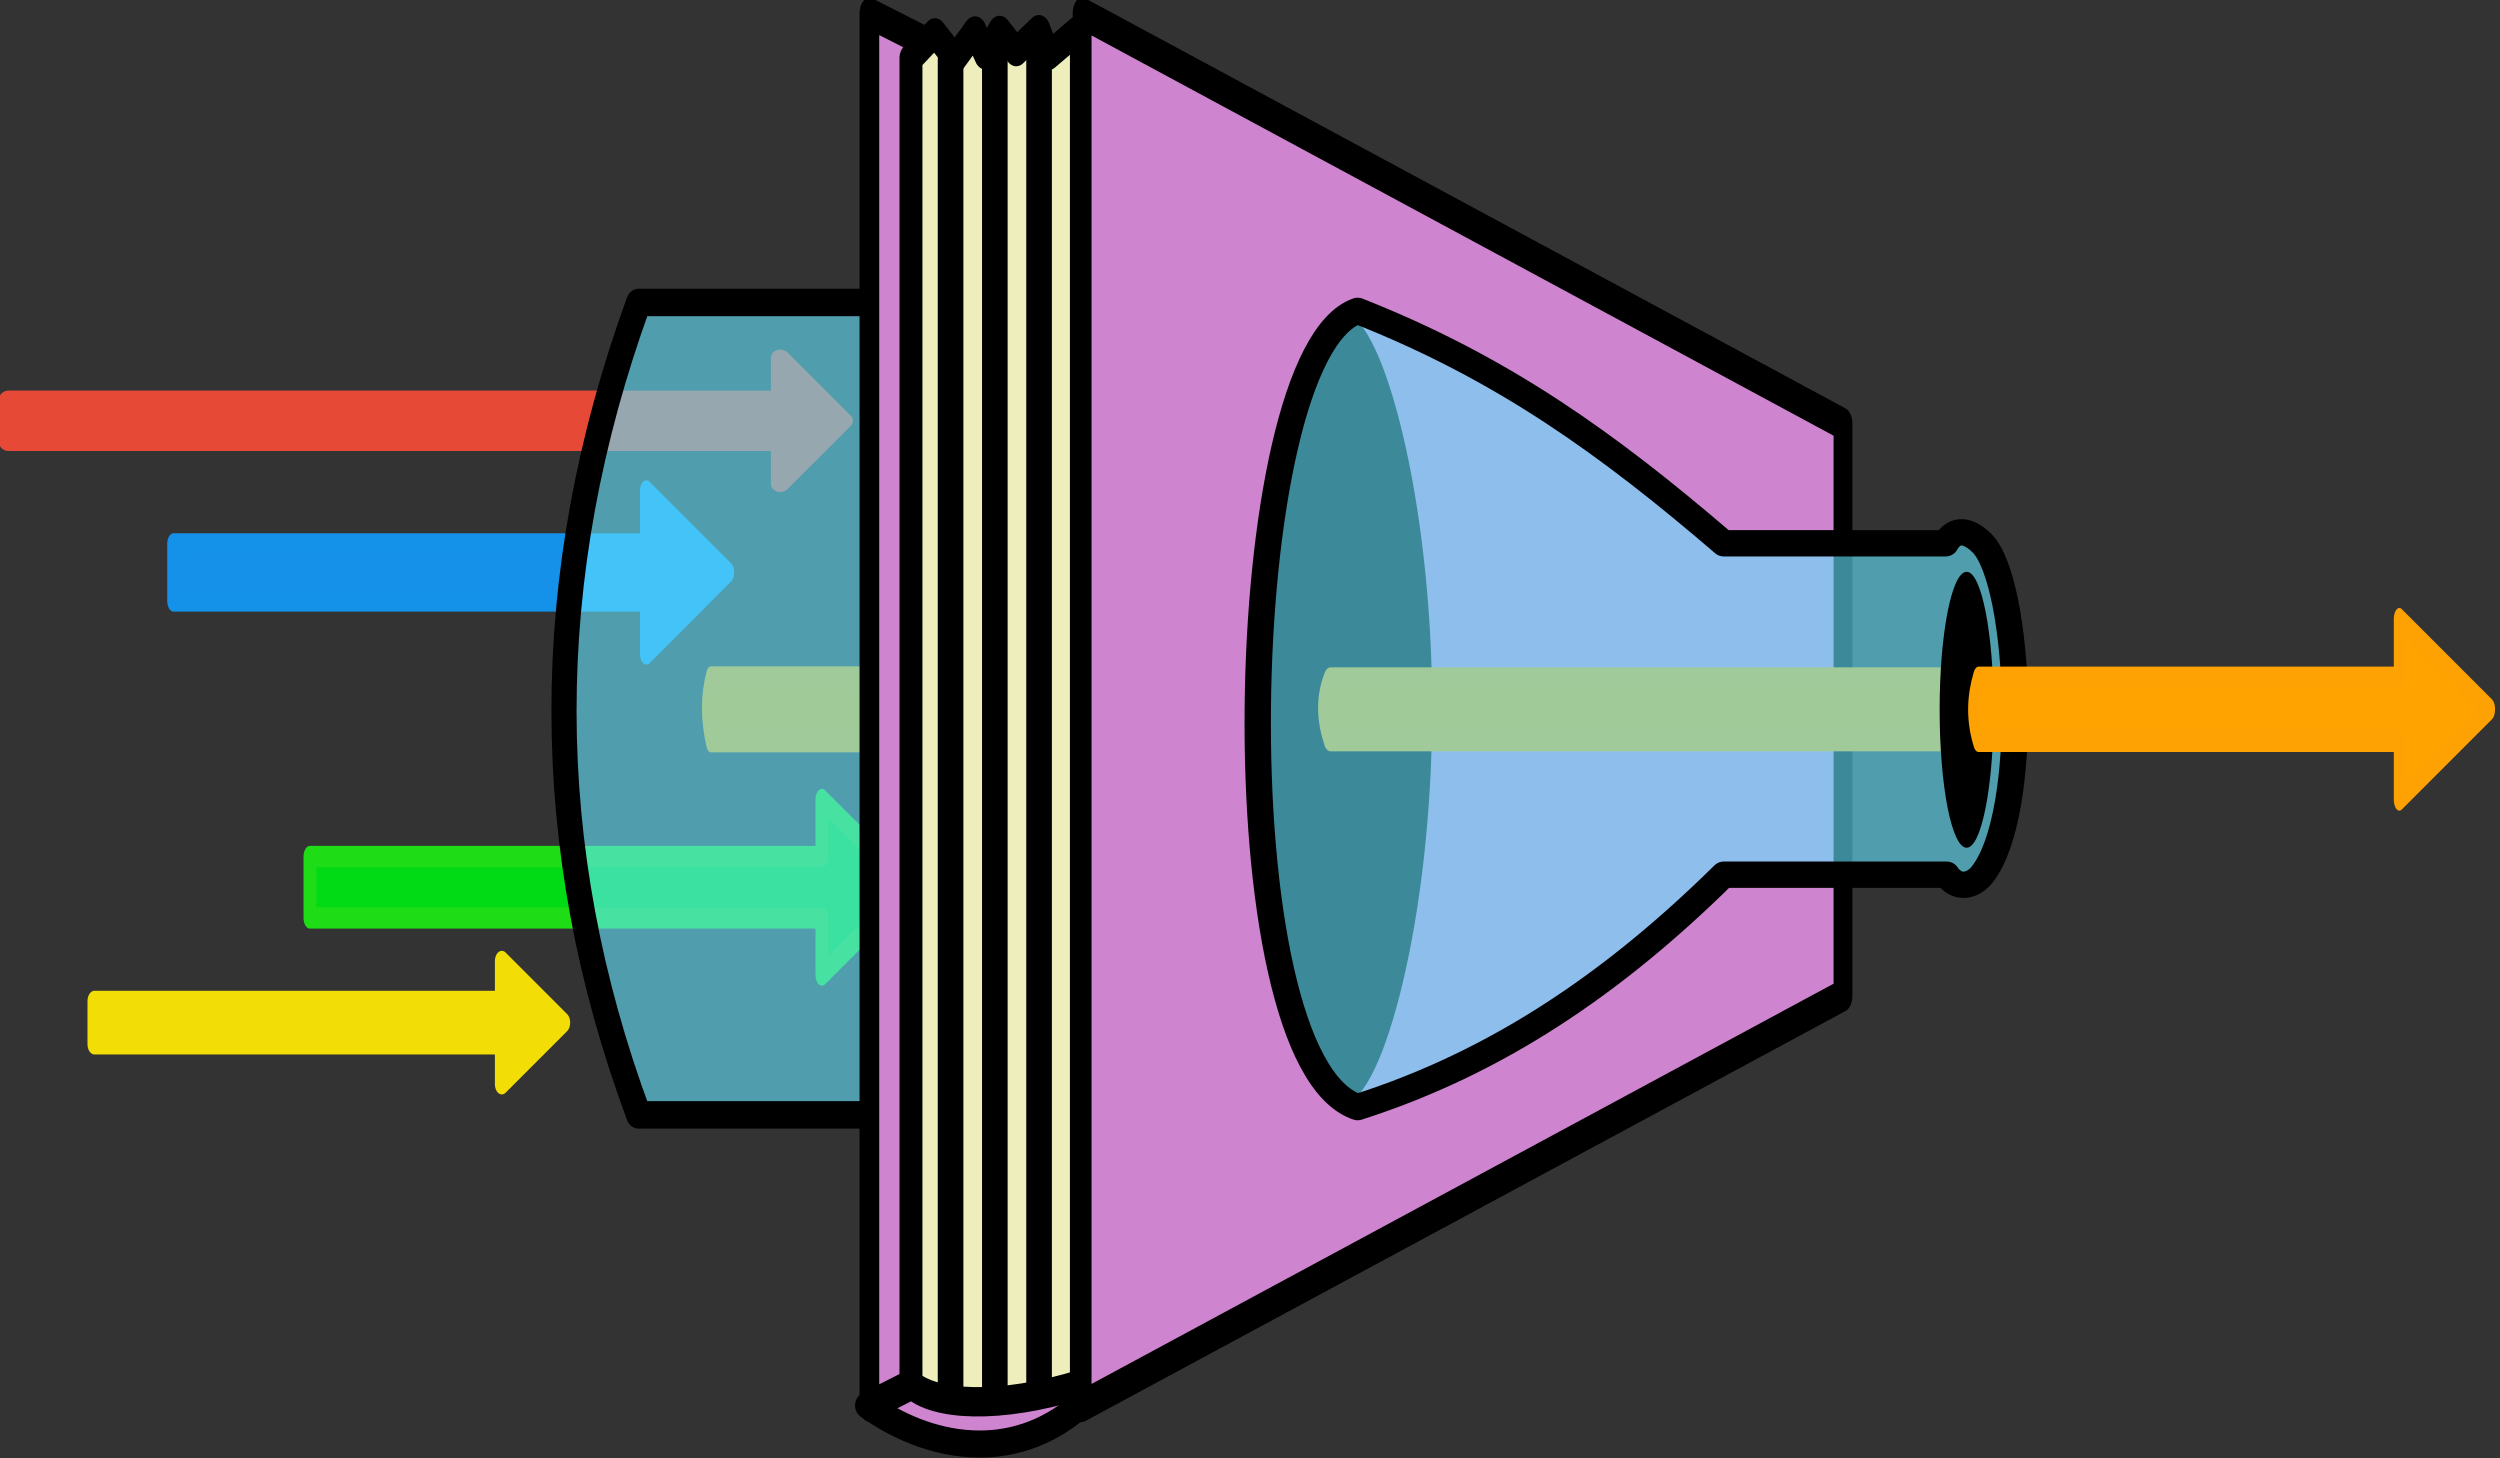 <?xml version="1.0" encoding="UTF-8" standalone="no"?>
<!DOCTYPE svg PUBLIC "-//W3C//DTD SVG 1.1//EN" "http://www.w3.org/Graphics/SVG/1.1/DTD/svg11.dtd">
<svg width="100%" height="100%" viewBox="0 0 1423 830" version="1.1" xmlns="http://www.w3.org/2000/svg" xmlns:xlink="http://www.w3.org/1999/xlink" xml:space="preserve" xmlns:serif="http://www.serif.com/" style="fill-rule:evenodd;clip-rule:evenodd;stroke-linecap:round;stroke-linejoin:round;stroke-miterlimit:1.5;">
    <rect x="0" y="0" width="1423" height="830" fill="#333333" stroke="none"/>
    <g transform="matrix(1,0,0,1,-1635.06,-532.029)">
        <g transform="matrix(1,0,0,1,86.344,53.371)">
            <g transform="matrix(0.714,0,0,0.615,637.926,340.4)">
                <path d="M1282.51,634.719L1282.51,593.832L1897.66,593.832L1897.66,555.865L1948.01,614.276L1897.66,672.686L1897.66,634.719L1282.51,634.719Z" style="fill:rgb(230,74,55);stroke:rgb(230,74,55);stroke-width:15px;"/>
            </g>
        </g>
        <g transform="matrix(1,0,0,1,86.344,53.371)">
            <g transform="matrix(0.401,0,0,0.599,1088.16,692.788)">
                <path d="M1282.51,634.719L1282.51,593.832L1860.8,593.832L1860.8,555.865L1948.01,614.276L1860.8,672.686L1860.8,634.719L1282.51,634.719Z" style="fill:rgb(243,221,6);stroke:rgb(243,221,6);stroke-width:19.62px;"/>
            </g>
        </g>
        <g transform="matrix(1,0,0,1,86.344,53.371)">
            <g transform="matrix(0.474,0,0,0.794,1039.62,316.762)">
                <path d="M1282.51,634.719L1282.51,593.832L1850.18,593.832L1850.18,555.865L1948.01,614.276L1850.18,672.686L1850.18,634.719L1282.51,634.719Z" style="fill:rgb(21,145,234);stroke:rgb(20,146,234);stroke-width:15.28px;"/>
            </g>
        </g>
        <g transform="matrix(1,0,0,1,86.344,53.371)">
            <g transform="matrix(0.513,0,0,0.855,1067.2,458.479)">
                <path d="M1282.51,634.719L1282.51,593.832L1850.57,593.832L1850.57,555.865L1948.01,614.276L1850.57,672.686L1850.57,634.719L1282.51,634.719Z" style="fill:rgb(0,219,21);stroke:rgb(30,220,21);stroke-width:14.19px;"/>
            </g>
        </g>
        <g transform="matrix(1,0,0,1,86.344,53.371)">
            <g transform="matrix(0.372,0,0,0.879,1476.13,342.453)">
                <path d="M1282.51,634.719C1275.08,620.622 1274.25,606.941 1282.51,593.832L1948.01,593.832L1948.01,634.719L1282.51,634.719Z" style="fill:rgb(255,163,0);stroke:rgb(253,162,2);stroke-width:14.82px;"/>
            </g>
        </g>
        <g transform="matrix(1,0,0,1,86.344,53.371)">
            <g transform="matrix(0.933,0,0,1.02,13.501,-72.454)">
                <path d="M2393.07,709.097L2393.07,1162.45L2035.12,1162.45C1974.53,1013.32 1974.17,862.216 2035.12,709.097L2393.07,709.097Z" style="fill:rgb(99,228,255);fill-opacity:0.6;stroke:black;stroke-width:15.34px;"/>
            </g>
        </g>
        <g transform="matrix(1,0,0,1,86.344,53.371)">
            <g transform="matrix(0.946,0,0,1,57.557,-53.371)">
                <path d="M2098.45,1332.01C2134.05,1356.11 2184.73,1366.06 2226.1,1332.01L2351.42,1268.65L2143.13,1309.88L2098.45,1332.01Z" style="fill:rgb(207,132,207);stroke:black;stroke-width:15.41px;"/>
            </g>
        </g>
        <g transform="matrix(1,0,0,1,86.344,53.371)">
            <g transform="matrix(1.10677e-16,1.91,-1.187,7.68053e-17,3394.74,-3027.82)">
                <path d="M2254.82,1138.31L1839.88,1138.31L1962.18,750.595L2132.52,750.595L2254.82,1138.31Z" style="fill:rgb(207,132,207);stroke:black;stroke-width:9.43px;"/>
            </g>
        </g>
        <g transform="matrix(1,0,0,1,86.344,53.371)">
            <g transform="matrix(0.76,0,0,0.972,472.411,-37.925)">
                <path d="M2098.45,565.511L2116.35,550.73L2131.4,565.754L2146.41,549.621L2154.41,563.621L2164.85,549.294L2177.27,561.67L2194.22,548.869L2201.49,563.89L2226.1,547.513L2226.1,1341.96C2164.68,1357 2115.43,1354.59 2098.45,1341.96L2098.45,565.511Z" style="fill:rgb(237,238,188);stroke:black;stroke-width:17.19px;"/>
            </g>
        </g>
        <g transform="matrix(1,0,0,1,86.344,53.371)">
            <g transform="matrix(1.10677e-16,1.91,-1.117,7.22931e-17,3436.16,-3027.82)">
                <path d="M2254.82,1138.31L1839.88,1138.31L1962.18,750.595L2132.52,750.595L2254.82,1138.31Z" style="fill:rgb(207,132,207);stroke:black;stroke-width:9.59px;"/>
            </g>
        </g>
        <g transform="matrix(1,0,0,1,86.344,53.371)">
            <g transform="matrix(1.276,0,0,2.201,258.73,-1374.4)">
                <path d="M1609.48,926.976C1623.5,926.976 1645.65,970.959 1645.65,1025.13C1645.65,1079.31 1623.5,1123.29 1609.48,1123.29C1595.47,1123.29 1578.35,1079.31 1578.35,1025.13C1578.35,970.959 1595.47,926.976 1609.48,926.976Z" style="stroke:black;stroke-width:8.34px;"/>
            </g>
            <g transform="matrix(0.565,0,0,0.879,1581.49,342.453)">
                <path d="M1282.51,634.719C1275.08,620.622 1274.25,606.941 1282.51,593.832L1948.01,593.832L1948.01,634.719L1282.51,634.719Z" style="fill:rgb(255,163,0);stroke:rgb(253,162,2);stroke-width:13.53px;"/>
            </g>
            <g transform="matrix(0.961,0,0,0.961,553.563,196.948)">
                <path d="M1839.65,948.885C1922.18,922.54 1991.33,875.505 2056.51,811.232L2188.57,811.232C2194.53,820.154 2203.99,818.171 2209.51,811.232C2238.33,775.019 2232.62,638.219 2209.51,614.92C2201.98,607.323 2193.39,605.269 2187.98,614.92L2056.51,614.92C1987.97,556.114 1925.62,511.133 1839.65,477.266C1765.1,503.112 1756.55,921.133 1839.65,948.885Z" style="fill:rgb(99,228,255);fill-opacity:0.6;stroke:black;stroke-width:15.6px;"/>
            </g>
            <g transform="matrix(0.605,0,0,0.8,1687.86,62.548)">
                <ellipse cx="1620.26" cy="1025.13" rx="25.394" ry="98.156"/>
            </g>
            <g transform="matrix(0.437,0,0,0.879,2114.46,342.453)">
                <path d="M1282.51,634.719C1273.93,621.202 1274.05,607.574 1282.51,593.832L1830.57,593.832L1830.57,555.865L1948.01,614.276L1830.57,672.686L1830.57,634.719L1282.51,634.719Z" style="fill:rgb(255,163,0);stroke:rgb(253,162,2);stroke-width:14.41px;"/>
            </g>
        </g>
        <g transform="matrix(1,0,0,1,86.344,53.371)">
            <g transform="matrix(0.946,0,0,1,60.462,-52.825)">
                <path d="M2145.16,565.242L2145.16,1320.58" style="fill:none;stroke:black;stroke-width:15.41px;"/>
            </g>
        </g>
        <g transform="matrix(1,0,0,1,86.344,53.371)">
            <g transform="matrix(0.946,0,0,1,85.65,-52.825)">
                <path d="M2145.16,565.242L2145.16,1320.58" style="fill:none;stroke:black;stroke-width:15.41px;"/>
            </g>
        </g>
        <g transform="matrix(1,0,0,1,86.344,53.371)">
            <g transform="matrix(0.946,0,0,1,110.838,-52.825)">
                <path d="M2145.16,565.242L2145.16,1320.58" style="fill:none;stroke:black;stroke-width:15.41px;"/>
            </g>
        </g>
    </g>
</svg>
